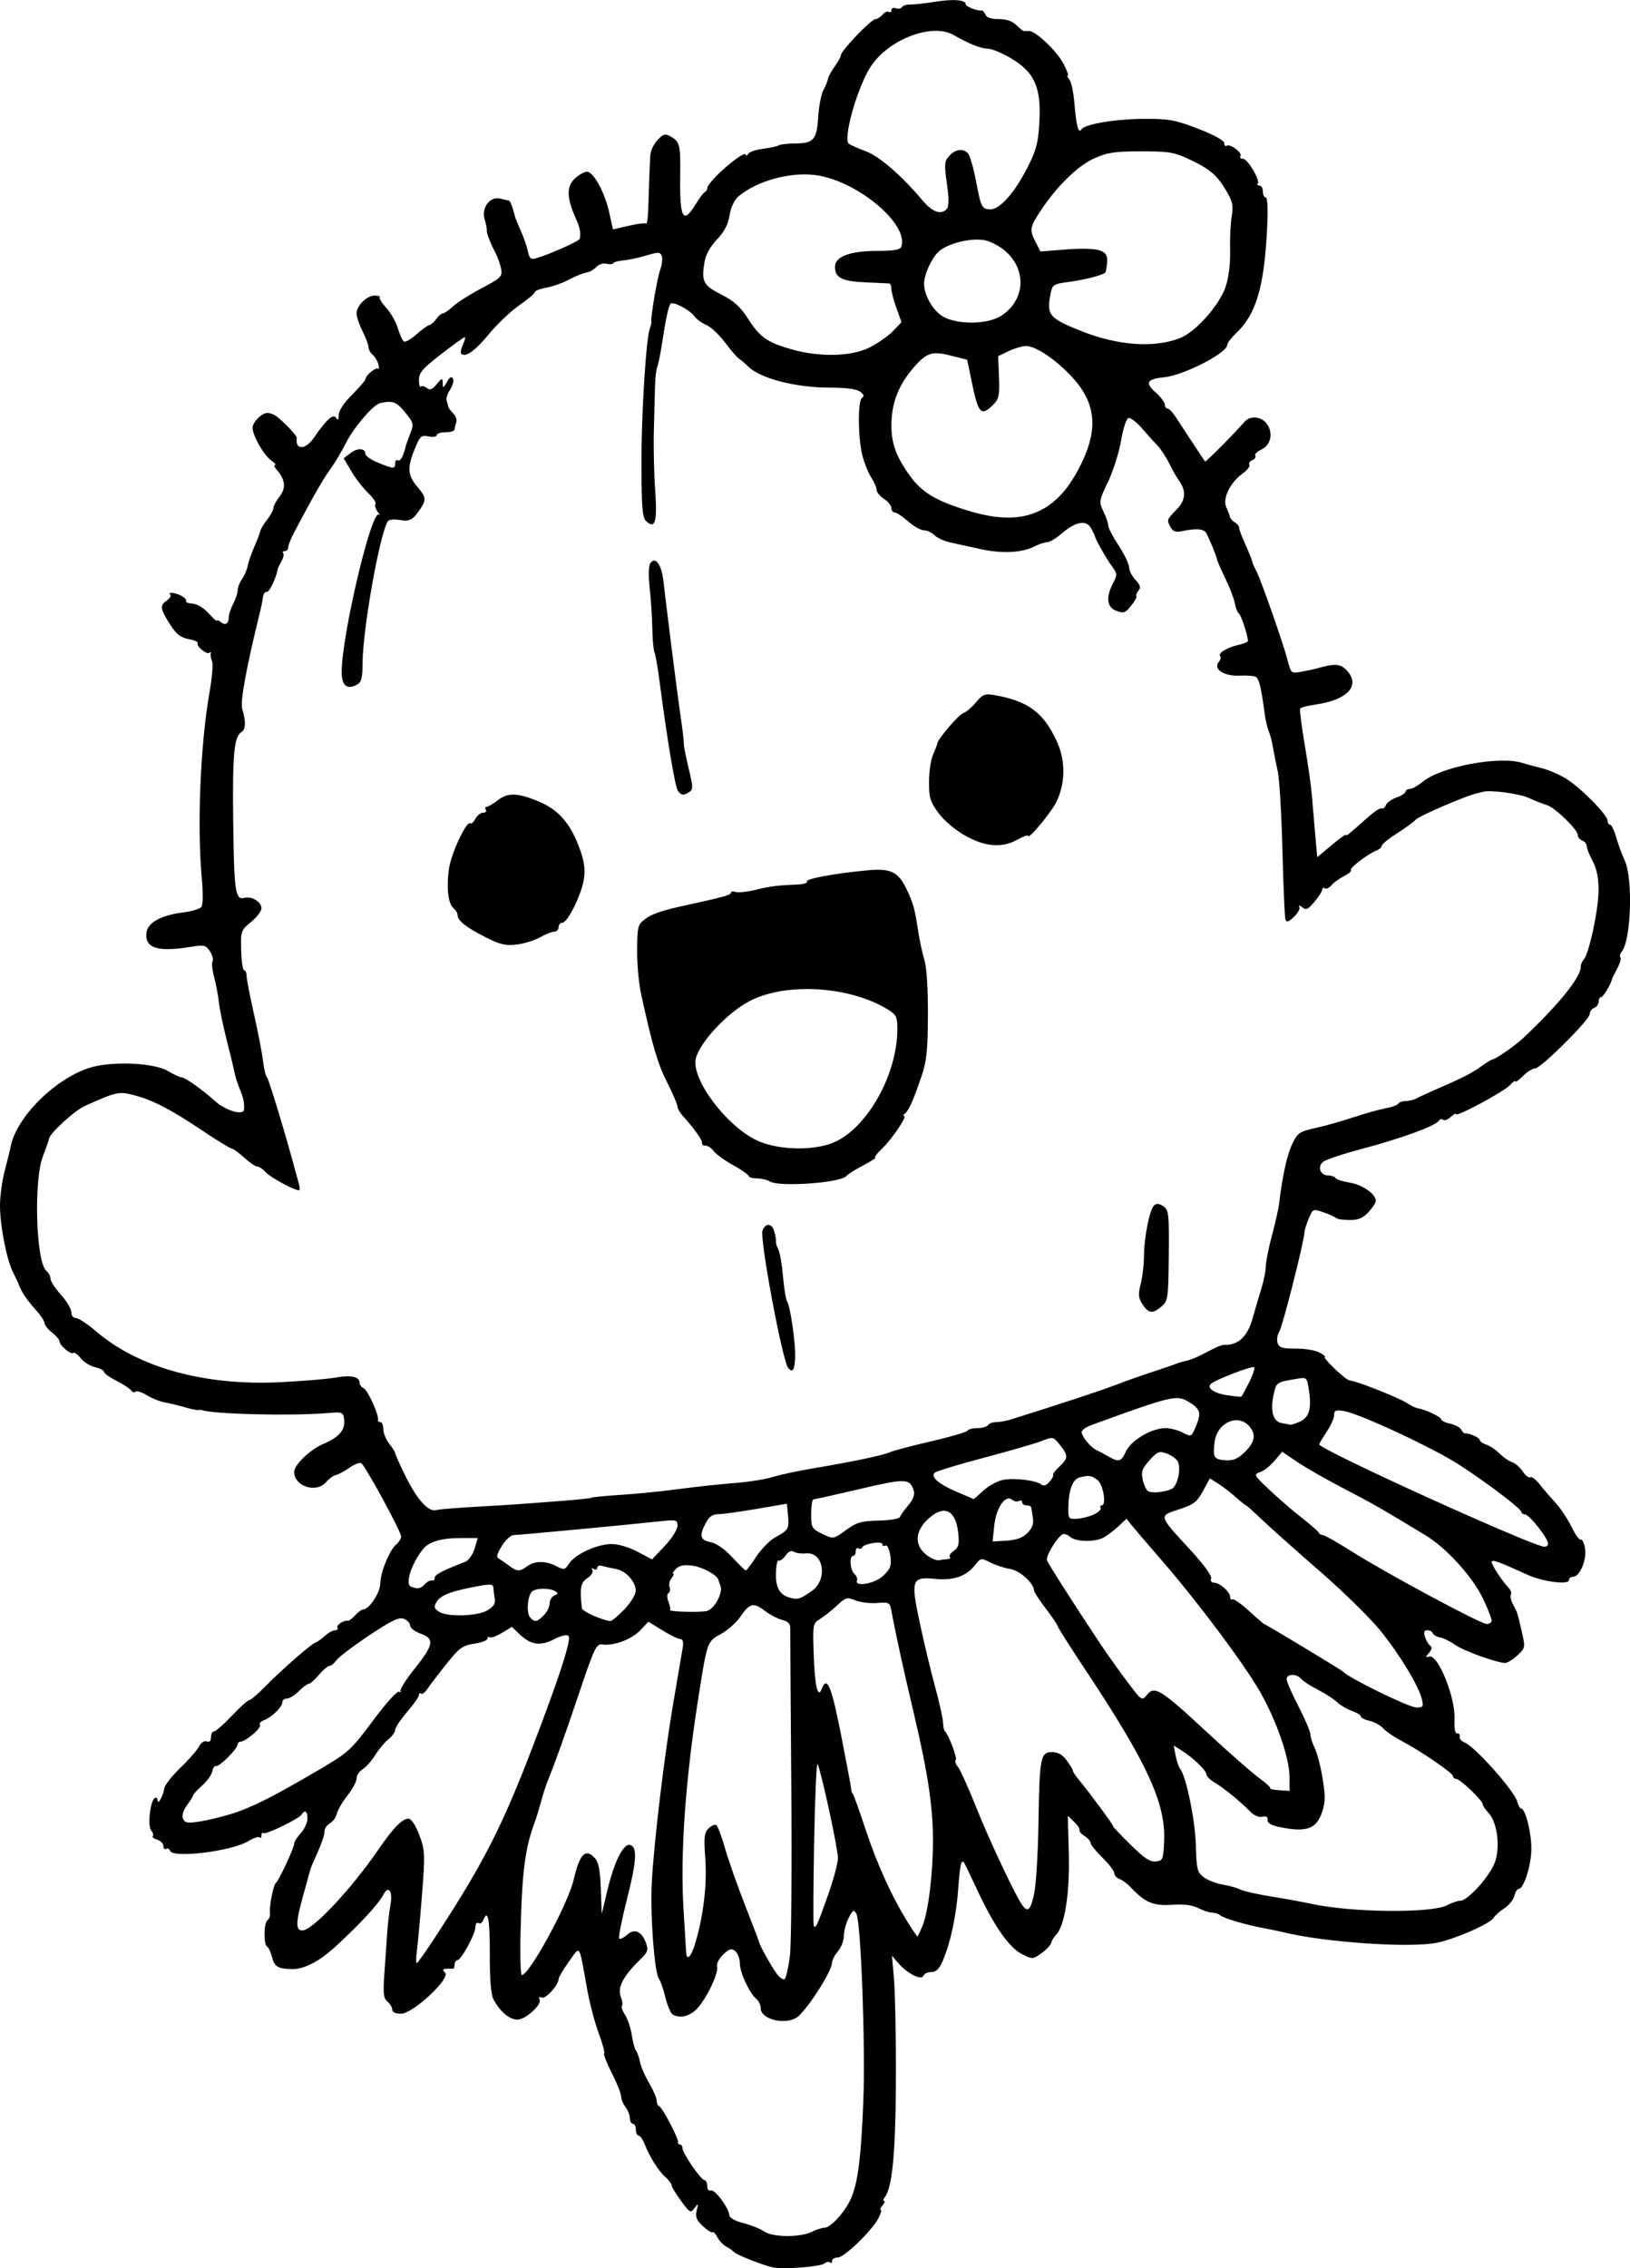 <?xml version="1.0" encoding="UTF-8" standalone="no"?>
<!-- Created with Inkscape (http://www.inkscape.org/) -->

<svg
   width="145.141mm"
   height="201.876mm"
   viewBox="0 0 145.141 201.876"
   version="1.1"
   id="svg5"
   xml:space="preserve"
   xmlns="http://www.w3.org/2000/svg"
   xmlns:svg="http://www.w3.org/2000/svg"><defs
     id="defs2" /><g
     id="layer1"
     transform="translate(-55.389,-52.443)"><path
       style="fill:#000000;stroke-width:0.265"
       d="m 124.191,254.248 c -0.857,-0.181 -3.276,-1.139 -3.448,-1.364 -0.074,-0.098 -0.373,-0.308 -0.664,-0.468 -0.291,-0.16 -0.659,-0.546 -0.817,-0.858 -0.159,-0.312 -0.348,-0.508 -0.422,-0.434 -0.073,0.073 -0.461,-0.171 -0.862,-0.542 -0.581,-0.539 -0.693,-0.82 -0.553,-1.392 0.162,-0.659 0.146,-0.677 -0.192,-0.221 -0.347,0.466 -0.417,0.429 -1.208,-0.647 -0.462,-0.628 -0.84,-1.254 -0.84,-1.39 0,-0.136 -0.25,-0.465 -0.556,-0.73 -0.599,-0.52 -1.394,-1.785 -1.854,-2.953 -0.158,-0.4 -0.394,-0.728 -0.526,-0.728 -0.131,0 -0.239,-0.238 -0.239,-0.529 0,-0.291 -0.119,-0.529 -0.265,-0.529 -0.146,0 -0.265,-0.215 -0.265,-0.479 0,-0.263 -0.175,-0.71 -0.388,-0.992 -0.214,-0.282 -0.392,-0.718 -0.397,-0.969 -0.005,-0.25 -0.377,-1.181 -0.828,-2.068 -0.451,-0.887 -0.758,-1.675 -0.682,-1.751 0.076,-0.076 -0.144,-0.886 -0.488,-1.801 -0.344,-0.915 -0.815,-2.72 -1.046,-4.011 -0.722,-4.036 -0.567,-3.811 -1.61,-2.345 -0.501,0.704 -0.91,1.39 -0.91,1.524 0,0.545 -1.135,1.807 -1.499,1.668 -0.228,-0.087 -0.31,-0.032 -0.206,0.137 0.279,0.452 -1.218,1.828 -1.983,1.823 -0.702,-0.005 -1.542,-0.724 -2.119,-1.814 -0.219,-0.414 -0.329,-1.788 -0.321,-4.035 0.01,-3.121 -0.176,-4.069 -0.589,-2.993 -0.087,0.228 -0.279,0.34 -0.425,0.249 -0.147,-0.091 -0.266,0.066 -0.266,0.347 0,0.621 -1.272,2.959 -1.61,2.959 -0.133,0 -0.242,0.179 -0.242,0.397 0,0.218 -0.089,0.383 -0.198,0.366 -0.109,-0.017 -0.371,-0.017 -0.582,0 -0.298,0.024 -0.313,0.102 -0.066,0.349 0.506,0.506 -2.873,3.651 -3.921,3.651 -0.493,0 -0.789,-0.136 -0.789,-0.364 0,-0.2 -0.192,-0.524 -0.427,-0.719 -0.357,-0.296 -0.401,-0.723 -0.265,-2.612 0.089,-1.242 0.202,-2.853 0.25,-3.581 0.049,-0.728 0.177,-1.816 0.285,-2.42 0.215,-1.199 -0.162,-1.774 -0.612,-0.933 -0.479,0.895 -2.143,2.698 -4.345,4.706 -1.376,1.256 -2.715,1.951 -3.749,1.948 -1.307,-0.004 -1.628,-0.197 -1.86,-1.124 -0.1,-0.4 -0.288,-0.793 -0.418,-0.873 -0.33,-0.204 -0.295,-2.163 0.042,-2.371 0.152,-0.094 0.248,-0.369 0.213,-0.611 -0.083,-0.565 0.299,-2.514 0.527,-2.688 0.258,-0.197 1.629,-3.138 1.629,-3.495 0,-0.169 0.259,-0.583 0.575,-0.92 0.316,-0.337 0.588,-0.91 0.604,-1.274 0.03,-0.677 -0.225,-0.871 -0.518,-0.397 -0.237,0.383 -3.237,1.833 -3.419,1.652 -0.084,-0.084 -0.153,0.006 -0.153,0.2 0,0.194 -0.078,0.275 -0.173,0.18 -0.095,-0.095 -0.542,0.054 -0.992,0.331 -1.459,0.898 -6.747,1.551 -6.976,0.862 -0.058,-0.175 -0.215,-0.251 -0.348,-0.168 -0.133,0.082 -0.242,-0.028 -0.242,-0.245 0,-0.217 -0.247,-0.473 -0.549,-0.569 -0.302,-0.096 -0.482,-0.242 -0.399,-0.324 0.083,-0.083 0.018,-0.309 -0.143,-0.503 -0.332,-0.399 -0.089,-2.632 0.313,-2.88 0.137,-0.085 0.253,0.002 0.257,0.192 0.011,0.482 0.493,-0.372 0.598,-1.061 0.045,-0.296 0.682,-1.112 1.416,-1.814 0.734,-0.702 1.481,-1.554 1.661,-1.892 0.193,-0.364 0.481,-0.557 0.703,-0.471 0.247,0.095 0.377,-0.035 0.377,-0.376 0,-0.286 0.125,-0.521 0.277,-0.521 0.152,0 0.867,-0.625 1.588,-1.389 0.721,-0.764 1.416,-1.389 1.543,-1.389 0.128,0 0.758,-0.536 1.4,-1.191 1.49,-1.518 4.106,-3.804 4.512,-3.943 0.172,-0.058 0.548,-0.326 0.837,-0.595 0.289,-0.269 0.688,-0.489 0.888,-0.489 0.199,0 0.297,-0.107 0.216,-0.237 -0.137,-0.221 0.573,-0.679 0.944,-0.609 0.092,0.017 0.378,-0.202 0.636,-0.487 0.258,-0.285 0.576,-0.519 0.706,-0.519 0.526,0 1.517,-1.49 1.525,-2.293 0.01,-1.004 0.823,-2.996 1.427,-3.498 0.238,-0.198 0.433,-0.518 0.433,-0.712 0,-0.422 -3.173,-6.252 -3.541,-6.506 -0.141,-0.097 -0.622,0.082 -1.07,0.397 -0.447,0.315 -0.992,0.608 -1.21,0.651 -0.218,0.043 -0.607,0.325 -0.863,0.628 -0.858,1.014 -2.841,0.382 -2.841,-0.905 0,-0.638 1.422,-2.003 2.607,-2.5 1.363,-0.573 1.944,-1.235 1.845,-2.101 -0.085,-0.745 -0.105,-0.754 -1.542,-0.636 -3.202,0.262 -10.117,0.097 -11.113,-0.266 -0.073,-0.026 -0.231,-0.031 -0.351,-0.01 -0.12,0.021 -0.656,-0.091 -1.191,-0.249 -0.534,-0.158 -1.329,-0.35 -1.766,-0.427 -0.437,-0.077 -1.162,-0.366 -1.613,-0.642 -0.451,-0.276 -0.904,-0.418 -1.007,-0.315 -0.103,0.103 -0.27,0.058 -0.371,-0.1 -0.101,-0.158 -0.69,-0.544 -1.309,-0.858 -0.618,-0.314 -1.124,-0.677 -1.124,-0.808 0,-0.131 -0.356,-0.316 -0.791,-0.412 -0.435,-0.096 -1.014,-0.458 -1.288,-0.806 -0.274,-0.348 -0.572,-0.558 -0.663,-0.466 -0.196,0.196 -1.227,-0.683 -1.227,-1.047 0,-0.138 -0.298,-0.486 -0.661,-0.772 -0.364,-0.286 -0.662,-0.66 -0.663,-0.832 -7.9e-4,-0.171 -0.328,-0.674 -0.728,-1.118 -0.809,-0.898 -1.319,-1.641 -1.535,-2.236 -0.079,-0.218 -0.322,-0.744 -0.54,-1.168 -0.564,-1.098 -1.164,-4.159 -1.164,-5.937 0,-0.833 0.188,-2.224 0.419,-3.092 0.23,-0.867 0.471,-1.846 0.535,-2.175 0.539,-2.777 4.389,-6.431 7.513,-7.131 2.059,-0.461 5.341,-0.255 6.463,0.407 0.537,0.317 1.096,0.576 1.243,0.576 0.309,0 1.859,1.102 3.01,2.14 0.922,0.831 2.495,1.28 2.545,0.725 0.049,-0.549 -0.046,-1.022 -0.356,-1.774 -0.29,-0.704 -0.397,-1.066 -0.598,-2.017 -0.061,-0.291 -0.348,-1.461 -0.638,-2.6 -0.289,-1.139 -0.581,-2.573 -0.649,-3.188 -0.068,-0.614 -0.258,-1.62 -0.424,-2.235 -0.166,-0.615 -0.226,-1.24 -0.134,-1.388 0.092,-0.149 -0.013,-0.545 -0.233,-0.881 -0.364,-0.555 -0.516,-0.592 -1.676,-0.401 -2.991,0.492 -4.162,0.114 -3.975,-1.284 0.117,-0.872 1.317,-1.532 3.216,-1.769 0.786,-0.098 1.539,-0.32 1.673,-0.493 0.142,-0.183 0.156,-1.25 0.035,-2.563 -0.428,-4.632 -0.125,-11.921 0.685,-16.519 0.229,-1.3 0.334,-2.55 0.232,-2.778 -0.101,-0.228 -0.155,-0.534 -0.12,-0.679 0.035,-0.146 -0.015,-0.185 -0.113,-0.088 -0.217,0.217 -1.209,-0.594 -1.047,-0.856 0.064,-0.104 -0.301,-0.267 -0.812,-0.363 -0.711,-0.133 -1.095,-0.435 -1.639,-1.286 -0.897,-1.404 -0.94,-1.692 -0.317,-2.129 0.277,-0.194 0.426,-0.432 0.33,-0.528 -0.276,-0.276 0.424,-0.203 0.997,0.103 0.286,0.153 0.468,0.361 0.405,0.463 -0.063,0.102 0.199,0.204 0.581,0.227 0.407,0.025 1,0.383 1.43,0.864 0.404,0.452 0.735,0.746 0.735,0.653 0,-0.093 0.16,-0.036 0.355,0.126 0.406,0.337 0.703,0.139 0.705,-0.472 7.9e-4,-0.23 0.179,-0.76 0.397,-1.177 0.217,-0.417 0.395,-0.956 0.395,-1.198 0,-0.242 0.173,-0.687 0.385,-0.989 0.212,-0.302 0.44,-0.835 0.507,-1.183 0.067,-0.349 0.332,-1.11 0.588,-1.693 0.256,-0.582 0.493,-1.204 0.527,-1.382 0.034,-0.178 0.31,-0.641 0.615,-1.028 0.304,-0.387 0.554,-0.85 0.554,-1.029 0,-0.179 0.246,-0.639 0.547,-1.021 0.589,-0.749 0.517,-1.51 -0.223,-2.352 -0.224,-0.255 -0.302,-0.463 -0.174,-0.463 0.128,0 -0.034,-0.186 -0.359,-0.414 -0.635,-0.445 -1.643,-2.213 -1.643,-2.882 0,-0.521 0.806,-1.333 1.323,-1.333 0.218,0 0.56,0.119 0.76,0.265 0.651,0.475 1.873,1.757 1.848,1.939 -0.156,1.132 0.778,1.109 1.559,-0.038 1.074,-1.578 1.695,-2.128 1.949,-1.728 0.163,0.257 0.227,0.184 0.23,-0.26 0.002,-0.374 0.472,-1.084 1.195,-1.807 0.655,-0.655 1.191,-1.282 1.191,-1.393 0,-0.32 0.952,-1.097 1.128,-0.921 0.087,0.087 0.095,-0.087 0.016,-0.388 -0.079,-0.301 -0.309,-0.684 -0.511,-0.852 -0.203,-0.168 -0.368,-0.474 -0.368,-0.681 0,-0.206 -0.238,-0.842 -0.529,-1.412 -0.291,-0.57 -0.529,-1.28 -0.529,-1.577 0,-0.709 0.908,-1.598 1.632,-1.598 0.315,0 0.507,0.066 0.426,0.148 -0.081,0.081 0.18,0.507 0.581,0.946 0.401,0.439 0.867,1.26 1.037,1.826 0.169,0.565 0.412,1.092 0.54,1.171 0.128,0.079 0.63,-0.209 1.117,-0.64 0.487,-0.431 1.004,-0.804 1.15,-0.829 0.146,-0.025 0.42,-0.268 0.61,-0.539 0.19,-0.271 0.452,-0.494 0.582,-0.494 0.13,0 0.543,-0.285 0.919,-0.633 0.375,-0.348 1.518,-1.072 2.54,-1.609 1.688,-0.887 1.847,-1.04 1.742,-1.682 -0.063,-0.389 -0.301,-1.064 -0.528,-1.5 -0.482,-0.925 -0.803,-1.781 -0.757,-2.021 0.018,-0.093 -0.071,-0.529 -0.198,-0.969 -0.291,-1.014 0.51,-2.039 1.405,-1.799 0.31,0.083 0.64,0.153 0.734,0.155 0.093,0.002 0.262,0.331 0.375,0.731 0.113,0.4 0.222,0.787 0.243,0.86 0.021,0.073 0.246,0.609 0.502,1.191 0.255,0.582 0.531,1.389 0.614,1.793 0.122,0.597 0.255,0.705 0.71,0.576 1.204,-0.34 3.87,-1.534 3.901,-1.747 0.09,-0.613 0.015,-0.968 -0.404,-1.908 -0.773,-1.736 -0.784,-2.751 -0.035,-3.445 0.359,-0.333 0.842,-0.605 1.073,-0.605 0.583,0 1.6,1.866 1.989,3.65 l 0.324,1.489 1.413,-0.328 c 0.777,-0.181 1.476,-0.265 1.553,-0.188 0.077,0.077 0.164,-0.684 0.193,-1.69 0.06,-2.079 0.11,-3.362 0.17,-4.396 0.023,-0.393 0.309,-1.002 0.637,-1.354 0.494,-0.53 0.686,-0.589 1.124,-0.344 0.879,0.49 0.935,0.717 0.898,3.643 -0.046,3.699 0.265,4.24 1.384,2.407 0.333,-0.546 0.7,-1.032 0.815,-1.08 0.115,-0.049 0.21,-0.196 0.21,-0.329 0,-0.611 3.432,-3.571 3.444,-2.969 0.002,0.116 0.094,0.07 0.203,-0.102 0.11,-0.172 0.704,-0.374 1.321,-0.449 0.617,-0.074 1.244,-0.211 1.395,-0.304 0.15,-0.093 0.795,-0.169 1.433,-0.169 1.671,0 1.958,-0.325 2.086,-2.362 0.06,-0.96 0.267,-2.031 0.459,-2.381 0.192,-0.35 0.377,-0.805 0.411,-1.012 0.034,-0.206 0.308,-0.708 0.608,-1.114 0.3,-0.406 0.546,-0.857 0.546,-1.002 0,-0.379 2.705,-3.198 3.069,-3.198 0.168,0 0.453,-0.177 0.633,-0.394 0.18,-0.217 0.433,-0.329 0.562,-0.249 0.129,0.08 0.235,0.006 0.235,-0.164 0,-0.17 0.175,-0.241 0.388,-0.159 0.214,0.082 0.458,0.037 0.542,-0.1 0.085,-0.137 0.416,-0.241 0.736,-0.232 0.32,0.009 1.321,-0.102 2.224,-0.247 1.624,-0.261 2.724,-0.171 2.724,0.222 0,0.206 1.021,0.612 1.396,0.555 0.113,-0.017 0.275,0.149 0.359,0.368 0.1,0.261 0.509,0.399 1.183,0.399 0.677,0 1.211,0.181 1.559,0.529 0.291,0.291 0.589,0.529 0.661,0.529 0.073,0 0.289,0 0.482,0 0.594,0 2.474,1.788 3.057,2.906 0.305,0.584 0.482,1.062 0.393,1.062 -0.088,0 -0.025,0.163 0.14,0.362 0.165,0.199 0.364,1.122 0.441,2.051 0.171,2.06 0.367,2.801 0.628,2.378 0.295,-0.478 3.088,-0.937 5.714,-0.941 2.084,-0.003 2.683,0.111 4.696,0.889 1.394,0.539 2.308,1.04 2.308,1.267 0,0.206 0.1,0.313 0.221,0.238 0.316,-0.195 1.405,0.622 1.223,0.917 -0.084,0.136 0.021,0.246 0.233,0.246 0.416,0 1.565,1.961 1.303,2.223 -0.087,0.087 -0.02,0.158 0.15,0.158 0.17,0 0.309,0.238 0.309,0.529 0,0.291 0.115,0.529 0.255,0.529 0.154,0 0.207,1.018 0.133,2.58 -0.251,5.329 -0.97,7.803 -2.758,9.491 -0.443,0.418 -0.805,0.894 -0.805,1.057 0,0.718 -3.867,2.703 -5.602,2.876 -1.556,0.155 -1.744,0.481 -0.775,1.345 0.451,0.402 0.821,0.89 0.821,1.084 0,0.194 0.108,0.353 0.24,0.353 0.132,0 0.46,0.34 0.728,0.755 0.649,1.005 2.531,3.853 2.618,3.96 0.061,0.076 2.634,-2.513 3.502,-3.524 0.523,-0.609 1.572,-0.488 2.046,0.236 0.541,0.825 0.279,1.858 -0.57,2.245 -0.361,0.164 -0.59,0.405 -0.51,0.535 0.08,0.13 -0.04,0.307 -0.266,0.394 -0.227,0.087 -0.344,0.269 -0.26,0.404 0.084,0.135 -0.183,0.485 -0.593,0.777 -1.11,0.79 -1.814,2.231 -1.464,2.998 0.154,0.337 0.304,0.732 0.334,0.878 0.03,0.146 0.225,0.36 0.433,0.476 0.208,0.116 0.378,0.331 0.378,0.478 0,0.146 0.252,0.82 0.561,1.496 0.308,0.677 0.582,1.355 0.608,1.507 0.026,0.152 0.189,0.533 0.361,0.846 0.387,0.704 2.392,6.421 2.8,7.987 0.295,1.131 0.314,1.146 1.226,0.979 0.51,-0.093 1.046,-0.204 1.191,-0.246 1.835,-0.528 2.307,-0.492 2.922,0.223 1.126,1.31 -0.076,2.548 -2.862,2.945 -0.694,0.099 -1.312,0.26 -1.372,0.357 -0.06,0.098 0.122,1.54 0.405,3.206 0.283,1.666 0.569,3.684 0.635,4.484 0.066,0.8 0.201,2.375 0.3,3.498 l 0.18,2.043 1.285,-1.076 c 0.707,-0.592 1.285,-1.005 1.285,-0.919 0,0.159 0.121,0.062 1.951,-1.568 0.564,-0.502 1.117,-0.856 1.229,-0.786 0.112,0.07 0.275,-0.057 0.361,-0.282 0.086,-0.224 0.515,-0.533 0.954,-0.686 0.438,-0.153 0.797,-0.385 0.797,-0.517 0,-0.131 0.169,-0.239 0.377,-0.239 0.207,0 0.713,-0.28 1.124,-0.622 1.649,-1.372 6.893,-2.359 8.95,-1.683 0.291,0.096 1.04,0.298 1.665,0.45 0.625,0.152 1.628,0.586 2.229,0.966 1.302,0.822 3.647,3.207 3.647,3.709 0,0.196 0.1,0.356 0.223,0.356 0.122,0 0.368,0.506 0.546,1.124 0.178,0.618 0.516,1.541 0.752,2.051 0.76,1.639 0.581,7.091 -0.266,8.142 -0.149,0.185 -0.2,0.409 -0.112,0.497 0.088,0.088 -0.039,0.531 -0.282,0.986 -0.243,0.454 -0.455,0.886 -0.471,0.959 -0.11,0.484 -0.778,1.587 -0.961,1.587 -0.122,0 -0.222,0.182 -0.222,0.405 0,0.223 -0.179,0.474 -0.397,0.557 -0.218,0.084 -0.397,0.328 -0.397,0.542 0,0.515 -4.35,4.845 -4.866,4.845 -0.221,0 -0.704,0.303 -1.075,0.673 -0.37,0.37 -0.673,0.586 -0.673,0.479 0,-0.107 -0.223,0.045 -0.496,0.338 -0.551,0.592 -4.796,2.877 -4.796,2.583 0,-0.103 -0.218,0.011 -0.484,0.252 -0.266,0.241 -0.571,0.352 -0.676,0.247 -0.105,-0.105 -0.274,-0.064 -0.375,0.092 -0.296,0.456 -3.376,1.581 -6.799,2.484 -1.746,0.461 -3.34,0.996 -3.542,1.19 -0.48,0.46 -0.189,1.187 0.475,1.187 0.287,0 0.586,0.103 0.664,0.23 0.078,0.126 0.649,0.311 1.269,0.41 1.119,0.179 2.324,1.017 2.324,1.617 0,0.172 -0.292,0.627 -0.649,1.012 -0.487,0.525 -0.905,0.7 -1.676,0.7 -0.565,0 -1.108,-0.082 -1.208,-0.181 -0.1,-0.1 -0.606,-0.327 -1.126,-0.506 -0.934,-0.321 -0.949,-0.314 -1.318,0.57 -0.206,0.492 -0.374,1.026 -0.374,1.188 0,0.705 -1.939,8.374 -2.238,8.852 -0.182,0.291 -0.251,0.755 -0.154,1.03 0.145,0.411 0.437,0.499 1.628,0.491 0.798,-0.005 1.743,0.152 2.1,0.349 0.357,0.198 0.573,0.363 0.481,0.368 -0.318,0.018 1.887,2.126 2.224,2.126 0.498,0 4.32,1.506 5.072,1.999 0.357,0.234 0.804,0.448 0.994,0.476 0.651,0.096 2.064,0.764 2.064,0.976 0,0.116 0.356,0.29 0.792,0.385 0.436,0.096 0.882,0.335 0.992,0.531 0.11,0.197 0.26,0.348 0.332,0.337 0.342,-0.052 1.323,0.383 1.323,0.587 0,0.126 0.258,0.311 0.573,0.411 0.315,0.1 0.847,0.456 1.182,0.791 0.335,0.335 0.841,0.683 1.123,0.772 0.283,0.09 0.708,0.46 0.946,0.823 0.238,0.363 0.536,0.595 0.664,0.516 0.127,-0.079 0.489,0.185 0.804,0.587 0.315,0.402 0.955,1.147 1.423,1.656 0.468,0.509 1.124,1.492 1.458,2.184 0.334,0.692 0.702,1.199 0.818,1.127 0.116,-0.072 0.286,0.264 0.376,0.746 0.188,1.004 -0.451,2.558 -1.052,2.558 -0.208,0 -0.378,0.134 -0.378,0.298 0,0.452 -2.343,0.147 -3.72,-0.485 -2.539,-1.165 -3.159,-1.385 -3.159,-1.121 0,0.273 0.905,1.647 1.524,2.314 0.183,0.198 0.267,0.466 0.186,0.597 -0.081,0.131 0.002,0.508 0.183,0.839 0.388,0.706 0.393,0.722 0.802,2.508 0.308,1.344 0.297,1.395 -0.41,2.051 -0.399,0.37 -0.882,0.672 -1.074,0.672 -0.728,0 -3.756,-1.092 -4.466,-1.611 -0.407,-0.298 -1.002,-0.592 -1.322,-0.653 -0.32,-0.062 -0.621,-0.232 -0.67,-0.379 -0.049,-0.147 -0.266,-0.267 -0.482,-0.267 -0.286,0 -0.342,0.162 -0.207,0.595 0.102,0.327 0.311,0.676 0.464,0.774 0.185,0.119 0.151,0.332 -0.102,0.638 -0.331,0.4 -0.33,0.444 0.004,0.333 0.771,-0.255 2.35,3.622 2.264,5.558 -0.038,0.863 0.045,1.318 0.234,1.284 0.161,-0.029 0.263,0.098 0.225,0.284 -0.038,0.186 0.141,0.412 0.397,0.503 0.913,0.324 4.49,4.333 4.738,5.31 0.083,0.327 0.238,0.595 0.344,0.595 0.384,0 0.939,2.281 0.901,3.704 -0.039,1.455 -0.689,3.44 -1.127,3.44 -0.128,0 -0.303,0.283 -0.39,0.629 -0.087,0.346 -0.487,0.841 -0.889,1.1 -0.402,0.259 -0.831,0.64 -0.953,0.846 -0.303,0.511 -3.16,1.785 -4.923,2.195 -2.286,0.532 -10.18,0.002 -13.904,-0.934 -0.291,-0.073 -1.065,-0.233 -1.72,-0.355 -1.592,-0.297 -3.513,-0.872 -3.823,-1.144 -0.138,-0.121 -0.447,-0.22 -0.687,-0.22 -0.24,0 -0.803,-0.183 -1.251,-0.407 -0.559,-0.279 -1.3,-0.371 -2.353,-0.292 -1.617,0.121 -2.403,-0.215 -3.66,-1.565 -0.291,-0.313 -0.738,-0.642 -0.992,-0.732 -0.255,-0.09 -0.463,-0.321 -0.463,-0.515 0,-0.193 -0.476,-0.817 -1.058,-1.385 -0.582,-0.568 -1.058,-1.159 -1.058,-1.313 0,-0.154 -0.243,-0.431 -0.539,-0.616 -0.297,-0.185 -0.497,-0.422 -0.446,-0.527 0.051,-0.104 -0.161,-0.432 -0.473,-0.729 l -0.566,-0.539 0.09,3.378 c 0.094,3.503 -0.37,6.448 -1.136,7.214 -0.193,0.193 -0.385,0.512 -0.426,0.71 -0.042,0.197 -0.433,0.613 -0.869,0.924 -0.782,0.557 -0.807,0.558 -1.752,0.078 -1.145,-0.582 -2.497,-2.529 -3.996,-5.752 -0.588,-1.265 -1.113,-2.349 -1.166,-2.41 -0.236,-0.269 -0.354,0.284 -0.505,2.372 -0.174,2.411 -0.693,4.819 -1.38,6.403 -0.312,0.72 -0.592,0.992 -1.019,0.992 -0.324,0 -0.638,0.149 -0.7,0.331 -0.15,0.446 -1.444,-0.202 -2.227,-1.116 l -0.574,-0.67 0.177,1.984 c 0.098,1.091 0.177,4.723 0.177,8.07 0,7.218 -0.289,10.548 -0.995,11.443 -0.143,0.182 -0.172,0.331 -0.063,0.331 0.108,0 0.049,0.179 -0.132,0.397 -0.181,0.218 -0.252,0.397 -0.158,0.397 0.094,0 0.001,0.33 -0.207,0.733 -0.58,1.121 -3.039,3.501 -3.618,3.501 -0.283,0 -0.515,0.139 -0.515,0.309 0,0.17 -0.078,0.23 -0.174,0.135 -0.096,-0.096 -0.313,-0.059 -0.483,0.082 -0.362,0.3 -3.679,0.555 -4.624,0.355 z m 3.482,-3.162 c 0.393,-0.2 0.903,-0.364 1.133,-0.364 0.594,0 1.994,-1.609 2.449,-2.815 0.565,-1.5 0.821,-3.667 1.011,-8.562 0.19,-4.893 -0.221,-15.845 -0.621,-16.56 -0.23,-0.411 -0.309,-0.37 -0.687,0.361 -0.235,0.454 -0.427,1.171 -0.427,1.592 0,0.422 -0.238,1.041 -0.529,1.377 -0.291,0.336 -0.529,0.8 -0.53,1.033 -0.001,0.684 -1.903,3.718 -2.956,4.716 -0.942,0.893 -3.394,0.39 -3.394,-0.696 0,-0.269 -0.171,-0.632 -0.38,-0.805 -0.616,-0.511 -1.473,-2.352 -1.473,-3.165 0,-0.414 -0.182,-0.904 -0.405,-1.089 -0.336,-0.279 -0.518,-0.229 -1.073,0.292 -0.379,0.356 -0.618,0.823 -0.551,1.078 0.15,0.574 -0.909,2.801 -1.778,3.738 -0.648,0.699 -1.563,0.913 -2.193,0.512 -0.171,-0.109 -0.456,-0.792 -0.633,-1.517 -0.177,-0.726 -0.433,-1.462 -0.569,-1.636 -0.41,-0.526 -0.802,-5.861 -0.637,-8.68 0.222,-3.786 1.12,-11.252 1.909,-15.875 0.373,-2.183 0.744,-4.356 0.825,-4.829 0.102,-0.596 0.044,-0.86 -0.189,-0.86 -0.185,0 -0.901,-0.348 -1.592,-0.773 l -1.256,-0.773 -0.745,0.777 c -0.769,0.802 -2.347,1.387 -3.364,1.246 -0.53,-0.073 -0.712,0.311 -2.095,4.418 -1.325,3.934 -2.04,5.929 -2.845,7.938 -0.117,0.291 -0.356,1.058 -0.532,1.704 -0.176,0.646 -0.413,1.42 -0.527,1.72 -0.824,2.166 -1.11,4.181 -1.251,8.813 -0.085,2.79 -0.047,4.829 0.09,4.829 0.668,0 4.117,-6.34 4.607,-8.467 0.539,-2.344 1.059,-2.861 1.92,-1.91 0.305,0.337 0.448,1.108 0.504,2.712 l 0.078,2.241 0.503,-2.117 c 0.592,-2.492 1.413,-4.153 1.999,-4.042 0.688,0.13 0.619,1.415 -0.261,4.87 -0.463,1.817 -0.77,3.376 -0.682,3.463 0.087,0.087 0.405,-0.064 0.705,-0.335 0.659,-0.596 1.309,-0.304 1.688,0.759 0.204,0.573 0.136,0.799 -0.397,1.316 -1.649,1.602 -2.178,2.588 -1.851,3.449 0.136,0.358 0.18,0.72 0.097,0.803 -0.083,0.083 0.041,0.444 0.275,0.802 0.235,0.358 0.505,1.165 0.601,1.794 0.096,0.629 0.27,1.266 0.387,1.416 0.117,0.15 0.27,0.589 0.34,0.976 0.07,0.387 0.434,1.227 0.809,1.867 0.375,0.64 0.682,1.351 0.682,1.581 0,0.23 0.104,0.457 0.231,0.506 0.278,0.106 1.749,2.915 1.674,3.197 -0.029,0.109 0.046,0.198 0.168,0.198 0.121,0 0.222,0.149 0.224,0.331 0.005,0.452 1.65,2.844 1.956,2.844 0.135,0 0.246,0.234 0.246,0.521 0,0.306 0.137,0.47 0.331,0.398 0.348,-0.129 1.623,1.598 1.642,2.226 0.007,0.212 0.534,0.5 1.247,0.681 0.68,0.173 1.513,0.507 1.852,0.742 0.762,0.529 3.229,0.546 4.241,0.029 z m -1.945,-24.588 c 0.123,-1.011 0.177,-7.851 0.12,-15.2 -0.057,-7.349 -0.098,-13.616 -0.092,-13.928 0.009,-0.403 -0.199,-0.619 -0.716,-0.748 -0.4,-0.1 -1.106,-0.469 -1.569,-0.821 -0.997,-0.759 -1.333,-0.673 -2.169,0.551 -0.346,0.506 -1.115,1.189 -1.71,1.517 -1.238,0.683 -1.222,0.638 -2.01,5.624 -1.181,7.468 -1.639,14.08 -1.32,19.05 0.112,1.746 0.213,3.383 0.224,3.638 0.035,0.817 0.41,0.496 0.772,-0.661 0.743,-2.374 1.106,-5.329 0.935,-7.62 -0.143,-1.928 -0.101,-2.329 0.284,-2.714 0.249,-0.249 0.558,-0.387 0.687,-0.307 0.129,0.08 0.48,1.004 0.779,2.053 0.299,1.049 1.103,3.336 1.787,5.083 0.684,1.746 1.252,3.235 1.262,3.307 0.036,0.259 1.002,1.997 1.519,2.732 0.303,0.43 0.625,0.649 0.759,0.515 0.128,-0.128 0.333,-1.06 0.456,-2.071 z m -31.243,-2.169 c 3.978,-6.123 5.616,-9.34 8.255,-16.206 2.456,-6.391 3.557,-9.787 3.267,-10.076 -0.144,-0.144 -0.66,-0.025 -1.286,0.297 -1.228,0.63 -2.061,0.51 -3.063,-0.443 l -0.694,-0.659 -0.875,0.532 c -0.481,0.293 -0.973,0.472 -1.092,0.398 -0.119,-0.074 -0.217,-0.015 -0.217,0.13 0,0.145 -0.526,0.343 -1.169,0.439 -1.029,0.154 -1.322,0.366 -2.447,1.772 -0.703,0.878 -1.467,1.878 -1.698,2.222 -0.231,0.343 -0.499,0.545 -0.595,0.449 -0.097,-0.097 -0.176,-0.044 -0.176,0.117 0,0.161 -0.476,0.843 -1.058,1.515 -0.582,0.673 -1.058,1.386 -1.058,1.584 0,0.199 -0.272,0.579 -0.604,0.844 -0.332,0.265 -0.861,0.899 -1.176,1.408 -0.314,0.509 -0.817,1.076 -1.116,1.259 -0.299,0.183 -0.544,0.554 -0.544,0.824 0,0.27 -0.36,0.943 -0.8,1.497 -0.44,0.553 -0.87,1.287 -0.956,1.631 -0.086,0.343 -0.374,0.741 -0.639,0.883 -0.265,0.142 -0.473,0.466 -0.462,0.721 0.011,0.254 -0.253,1.058 -0.587,1.785 -0.334,0.728 -0.636,1.442 -0.672,1.587 -0.036,0.146 -0.315,1.155 -0.62,2.244 -0.689,2.454 -0.71,3.181 -0.092,3.18 0.906,-0.001 4.353,-3.676 6.813,-7.261 1.325,-1.931 2.154,-2.76 2.685,-2.682 0.234,0.034 0.638,0.68 0.935,1.496 0.489,1.343 0.503,1.683 0.221,5.272 -0.166,2.11 -0.37,4.342 -0.453,4.961 -0.083,0.618 -0.089,1.124 -0.012,1.124 0.077,0 0.971,-1.28 1.987,-2.844 z m 43.047,-0.481 c 0.519,-1.243 0.937,-4.673 0.931,-7.648 -0.006,-2.968 -0.463,-6.006 -1.672,-11.119 -0.912,-3.855 -1.653,-7.235 -2.002,-9.128 -0.167,-0.907 -0.194,-0.924 -1.307,-0.835 -0.625,0.05 -1.492,-0.057 -1.926,-0.236 -0.728,-0.301 -0.856,-0.265 -1.635,0.456 -0.465,0.431 -1.143,0.968 -1.507,1.195 -0.647,0.403 -0.66,0.47 -0.569,3.158 0.095,2.82 0.363,3.981 0.712,3.077 0.471,-1.222 0.861,-0.295 1.726,4.101 0.494,2.51 0.901,4.683 0.904,4.829 0.003,0.146 0.065,0.324 0.138,0.397 0.073,0.073 0.601,1.548 1.173,3.277 1.013,3.063 2.368,6.016 3.807,8.298 0.39,0.618 0.737,1.124 0.771,1.124 0.034,2.6e-4 0.24,-0.424 0.457,-0.944 z m -8.455,-2.616 c 0.508,-1.422 0.925,-2.959 0.926,-3.415 0.002,-0.813 -1.463,-7.588 -1.81,-8.371 -0.097,-0.218 -0.236,2.877 -0.309,6.879 -0.073,4.002 -0.091,7.373 -0.04,7.492 0.154,0.355 0.269,0.114 1.233,-2.585 z m 55.143,0.792 c 0.433,-0.224 0.973,-0.407 1.199,-0.407 0.683,0 2.703,-2.269 3.107,-3.491 0.461,-1.393 0.168,-3.514 -0.599,-4.331 -0.282,-0.3 -0.512,-0.646 -0.512,-0.769 0,-0.323 -2.023,-2.257 -2.36,-2.257 -0.157,0 -0.285,-0.11 -0.285,-0.244 0,-0.274 -2.986,-2.308 -4.664,-3.178 -0.601,-0.312 -1.298,-0.793 -1.549,-1.07 -0.251,-0.277 -0.801,-0.58 -1.222,-0.672 -0.421,-0.093 -0.766,-0.266 -0.766,-0.386 0,-0.12 -0.355,-0.341 -0.788,-0.492 -0.433,-0.151 -1.034,-0.504 -1.335,-0.784 -0.301,-0.28 -1.079,-0.783 -1.729,-1.118 -0.65,-0.335 -1.315,-0.767 -1.476,-0.962 -0.392,-0.472 -1.287,-0.452 -1.287,0.029 0,0.21 0.476,1.303 1.058,2.428 0.582,1.125 1.058,2.244 1.058,2.487 0,0.243 0.173,0.788 0.384,1.211 0.211,0.423 0.527,1.635 0.701,2.694 0.258,1.561 0.251,2.128 -0.038,3.002 -0.496,1.503 -1.375,1.828 -3.693,1.367 -0.829,-0.165 -1.181,-0.363 -1.16,-0.652 0.021,-0.283 -0.129,-0.374 -0.469,-0.285 -0.306,0.08 -0.74,-0.113 -1.118,-0.497 -0.89,-0.903 -2.298,-2.048 -3.14,-2.554 -0.4,-0.24 -0.728,-0.568 -0.728,-0.727 0,-0.341 -1.149,-1.449 -2.182,-2.105 l -0.727,-0.461 0.169,0.89 c 0.093,0.489 0.28,1.031 0.415,1.204 0.534,0.682 1.329,4.57 1.39,6.799 0.058,2.132 0.123,2.395 0.698,2.831 0.349,0.264 1.111,0.56 1.693,0.657 0.582,0.097 1.279,0.292 1.548,0.434 0.269,0.142 1.519,0.424 2.778,0.627 1.259,0.203 2.884,0.5 3.611,0.659 3.51,0.768 10.632,0.843 12.018,0.126 z m -36.753,-1.003 c 0.172,-0.764 0.348,-3.592 0.39,-6.284 0.093,-5.894 0.18,-6.35 1.214,-6.35 0.519,0 0.926,0.229 1.295,0.728 0.296,0.4 0.543,0.812 0.548,0.916 0.006,0.104 0.239,0.461 0.518,0.794 0.913,1.089 3.192,4.177 3.082,4.177 -0.059,0 0.622,0.72 1.512,1.599 1.243,1.228 1.773,1.581 2.282,1.521 0.624,-0.073 0.668,-0.182 0.741,-1.811 0.149,-3.357 -1.502,-6.949 -6.996,-15.22 -1.361,-2.048 -2.474,-3.802 -2.474,-3.897 0,-0.095 -0.476,-0.8 -1.057,-1.567 -0.581,-0.767 -1.058,-1.489 -1.058,-1.604 -0.004,-0.65 -1.239,-1.783 -2.099,-1.925 -0.52,-0.086 -1.326,-0.349 -1.791,-0.585 -0.826,-0.419 -0.859,-0.413 -1.38,0.249 -0.775,0.986 -1.924,1.376 -3.555,1.207 -2.073,-0.214 -2.172,0.078 -1.341,3.96 0.368,1.718 0.976,4.255 1.353,5.637 0.377,1.382 0.695,2.811 0.708,3.175 0.013,0.364 0.089,0.721 0.169,0.794 0.335,0.305 1.125,2.401 0.965,2.561 -0.096,0.096 -0.012,0.363 0.185,0.593 0.198,0.23 0.929,1.847 1.626,3.593 1.221,3.061 3.613,8.115 4.163,8.797 0.471,0.583 0.681,0.362 1,-1.058 z m -71.519,-7.12 c 1.795,-0.548 3.803,-1.558 7.925,-3.986 2.549,-1.501 2.794,-1.726 4.73,-4.329 1.198,-1.61 2.165,-2.675 2.339,-2.576 0.163,0.093 0.214,0.077 0.112,-0.036 -0.102,-0.113 0.464,-1.019 1.257,-2.013 1.708,-2.141 1.794,-2.66 0.516,-3.122 -0.509,-0.184 -0.926,-0.51 -0.926,-0.723 0,-0.214 -0.251,-0.481 -0.559,-0.595 -0.438,-0.162 -1.109,0.161 -3.108,1.498 -1.402,0.937 -2.705,1.927 -2.896,2.2 -0.191,0.272 -0.467,0.495 -0.614,0.495 -0.147,0 -0.567,0.357 -0.935,0.794 -0.367,0.437 -0.771,0.794 -0.897,0.794 -0.126,0 -0.527,0.298 -0.89,0.661 -0.364,0.364 -0.845,0.661 -1.07,0.661 -0.225,0 -0.409,0.158 -0.409,0.351 0,0.412 -0.983,1.349 -1.67,1.592 -0.264,0.093 -0.409,0.284 -0.323,0.423 0.157,0.254 -1.277,1.47 -1.733,1.47 -0.133,0 -0.248,0.119 -0.255,0.265 -0.018,0.383 -1.607,1.968 -1.91,1.905 -0.141,-0.029 -0.295,0.185 -0.343,0.476 -0.048,0.291 -0.45,0.855 -0.895,1.253 -0.445,0.398 -0.808,0.79 -0.808,0.871 0,0.081 -0.243,0.476 -0.541,0.878 -0.328,0.444 -0.471,0.912 -0.364,1.191 0.147,0.384 0.379,0.43 1.401,0.282 0.673,-0.098 1.963,-0.404 2.867,-0.68 z m 94.263,-3.323 c -0.007,-1.679 -1.171,-5.026 -2.635,-7.579 -1.423,-2.483 -5.587,-8.046 -8.714,-11.644 -1.249,-1.437 -2.472,-2.865 -2.718,-3.174 l -0.447,-0.561 -0.744,0.694 c -0.409,0.382 -1.004,0.828 -1.322,0.991 -0.813,0.418 -2.475,0.369 -2.979,-0.087 -0.233,-0.211 -0.54,-0.3 -0.682,-0.198 -0.578,0.414 -1.482,1.966 -1.349,2.314 0.134,0.35 2.328,3.78 4.731,7.396 0.58,0.873 1.653,2.383 2.383,3.356 1.325,1.763 1.33,1.766 1.788,1.2 0.672,-0.83 1.224,-0.486 5.322,3.316 1.944,1.803 4.036,3.641 4.65,4.084 0.614,0.443 1.064,0.857 1.002,0.92 -0.063,0.063 0.298,0.142 0.803,0.176 l 0.917,0.062 z m 11.79,-6.887 c -0.291,-1.182 -1.832,-3.757 -3.557,-5.944 -0.902,-1.144 -3.32,-3.529 -5.498,-5.424 -2.138,-1.86 -4.48,-3.948 -5.204,-4.639 -0.724,-0.691 -1.358,-1.257 -1.408,-1.257 -0.05,0 -0.458,-0.327 -0.907,-0.728 -0.448,-0.4 -1.15,-0.94 -1.56,-1.201 l -0.745,-0.473 -0.621,1.134 c -0.536,0.98 -0.828,1.202 -2.136,1.627 -1.818,0.591 -1.842,0.503 0.982,3.569 1.218,1.323 1.971,2.352 1.885,2.576 -0.083,0.217 0.019,0.374 0.242,0.374 0.511,0 1.45,0.819 1.45,1.265 0,0.195 0.094,0.295 0.21,0.224 0.115,-0.071 0.784,0.398 1.486,1.043 0.702,0.645 1.315,1.172 1.361,1.172 0.124,0 6.841,4.053 6.997,4.222 0.524,0.568 5.884,3.186 6.522,3.186 0.608,0 0.66,-0.076 0.499,-0.728 z m 6.207,-7.011 c -1.2e-4,-0.182 -0.34,-1.05 -0.756,-1.929 -0.924,-1.953 -3.246,-4.516 -5.124,-5.655 -3.831,-2.324 -4.775,-2.865 -7.305,-4.177 -1.504,-0.78 -3.349,-1.834 -4.101,-2.341 l -1.367,-0.922 -0.661,0.79 c -0.364,0.434 -0.943,0.891 -1.286,1.014 -0.608,0.218 -0.587,0.259 0.794,1.569 0.78,0.74 2.073,1.857 2.874,2.481 0.8,0.624 1.495,1.232 1.543,1.349 0.049,0.118 0.212,0.214 0.362,0.214 0.151,0 1.308,0.656 2.572,1.457 2.963,1.878 11.39,6.411 11.992,6.45 0.255,0.017 0.463,-0.119 0.463,-0.301 z m -84.402,-0.463 c 0.291,-0.291 0.529,-0.771 0.529,-1.067 0,-0.296 0.189,-0.61 0.419,-0.698 0.337,-0.129 0.35,-0.204 0.066,-0.385 -0.444,-0.281 -1.571,-0.29 -2.003,-0.016 -0.437,0.278 -0.599,1.917 -0.231,2.339 0.406,0.465 0.61,0.436 1.219,-0.174 z m 7.185,-0.54 c 0.565,-0.594 1.013,-1.329 1.009,-1.654 -0.012,-0.821 -0.891,-1.782 -1.766,-1.933 -0.406,-0.07 -0.947,-0.19 -1.202,-0.267 -0.255,-0.077 -0.463,-0.006 -0.463,0.158 0,0.164 -0.137,0.213 -0.305,0.109 -0.185,-0.114 -0.234,-0.073 -0.124,0.105 0.1,0.162 -0.103,0.48 -0.45,0.708 -0.607,0.398 -0.696,0.898 -0.481,2.696 0.032,0.266 1.823,1.064 2.525,1.126 0.132,0.011 0.697,-0.46 1.257,-1.049 z m -12.196,0.092 c 0.531,-0.314 0.728,-0.611 0.656,-0.992 -0.057,-0.299 -0.112,-0.737 -0.123,-0.973 -0.017,-0.366 -0.205,-0.396 -1.276,-0.204 -2.343,0.419 -3.403,0.804 -3.751,1.361 -0.299,0.479 -0.281,0.604 0.132,0.906 0.697,0.51 3.438,0.448 4.362,-0.098 z m 19.587,0.044 c 0.642,-0.204 1.393,-1.616 1.169,-2.199 -0.093,-0.242 -0.183,-0.499 -0.2,-0.571 -0.098,-0.416 -1.42,-1.131 -2.311,-1.25 -0.745,-0.1 -1.156,-0.018 -1.465,0.291 -0.236,0.236 -0.347,0.43 -0.246,0.43 0.101,0 0.037,0.177 -0.143,0.394 -0.18,0.216 -0.259,0.57 -0.176,0.785 0.083,0.215 0.041,0.459 -0.093,0.542 -0.146,0.09 -0.148,0.401 -0.005,0.775 0.131,0.344 0.195,0.668 0.143,0.72 -0.174,0.174 2.808,0.249 3.327,0.084 z m 9.282,-1.759 c 1.466,-1.014 1.072,-3.522 -0.527,-3.354 -0.39,0.041 -0.868,-0.023 -1.062,-0.143 -0.23,-0.142 -0.488,-0.023 -0.746,0.345 -0.217,0.309 -0.489,0.503 -0.606,0.431 -0.117,-0.072 -0.225,0.446 -0.241,1.15 -0.03,1.353 0.374,1.983 1.415,2.205 0.589,0.126 0.75,0.068 1.766,-0.635 z m -34.449,-0.606 c 0.177,-0.214 0.46,-0.362 0.628,-0.331 0.168,0.032 0.281,-0.075 0.251,-0.238 -0.048,-0.258 0.759,-0.681 2.713,-1.423 0.305,-0.116 0.67,-0.623 0.835,-1.162 l 0.293,-0.956 h -1.546 c -1.726,0 -2.815,0.326 -3.35,1.003 -1.032,1.306 -1.602,3.103 -1.054,3.327 0.569,0.232 0.904,0.172 1.229,-0.22 z m 40.593,-0.576 c 0.371,-0.27 0.747,-0.702 0.834,-0.96 0.211,-0.623 -0.123,-2.09 -0.431,-1.899 -0.134,0.083 -0.243,0.027 -0.243,-0.123 0,-0.321 -1.673,-0.057 -1.809,0.286 -0.049,0.123 -0.198,0.157 -0.331,0.075 -0.133,-0.082 -0.242,0.036 -0.242,0.263 0,0.227 -0.104,0.412 -0.232,0.412 -0.364,0 -0.27,1.281 0.117,1.602 0.191,0.159 0.292,0.436 0.223,0.616 -0.192,0.501 1.319,0.306 2.114,-0.272 z m -31.474,-1.028 c 0.65,-0.492 1.66,-0.494 2.598,-0.004 0.683,0.356 0.757,0.341 1.141,-0.245 0.545,-0.831 2.503,-1.727 3.775,-1.727 0.591,0 1.565,0.289 2.31,0.685 l 1.288,0.685 1.133,-1.199 c 0.627,-0.664 1.133,-1.458 1.133,-1.781 0,-0.557 -0.072,-0.574 -1.654,-0.402 -2.808,0.305 -12.476,1.214 -12.943,1.216 -0.243,0.001 -0.708,0.433 -1.034,0.961 -0.489,0.791 -0.527,0.996 -0.22,1.173 0.205,0.118 0.61,0.397 0.901,0.621 0.658,0.506 0.923,0.509 1.572,0.018 z m 20.389,-0.841 c 0.437,-0.68 1.21,-1.465 1.72,-1.745 1.172,-0.644 1.227,-0.741 1.11,-1.966 l -0.097,-1.012 -2.69,0.461 c -1.479,0.254 -3.014,0.465 -3.411,0.47 -0.526,0.007 -0.83,0.221 -1.124,0.79 -0.596,1.153 -0.503,1.515 0.439,1.703 0.521,0.104 1.254,0.615 1.918,1.335 0.592,0.642 1.135,1.174 1.208,1.183 0.073,0.009 0.489,-0.541 0.926,-1.22 z m 17.044,0.208 c 0.206,-0.011 0.296,-0.099 0.2,-0.195 -0.096,-0.096 0.061,-0.34 0.348,-0.541 0.426,-0.298 0.501,-0.587 0.402,-1.557 -0.208,-2.057 -1.229,-2.579 -2.621,-1.34 -1.233,1.097 -1.325,2.371 -0.234,3.24 0.396,0.315 0.902,0.537 1.124,0.493 0.223,-0.044 0.574,-0.089 0.78,-0.1 z m 53.468,-1.383 c 0,-0.466 -1.675,-2.588 -2.051,-2.597 -0.182,-0.005 -0.331,-0.104 -0.331,-0.221 0,-0.276 -3.025,-2.569 -5.556,-4.212 -2.253,-1.462 -8.853,-4.538 -10.212,-4.759 -0.76,-0.123 -0.901,-0.068 -0.901,0.356 0,0.276 -0.298,0.94 -0.661,1.476 -0.364,0.535 -0.661,1.045 -0.661,1.133 0,0.448 18.89,9.033 20.042,9.108 0.182,0.012 0.331,-0.116 0.331,-0.283 z m -46.359,-0.939 c 0.429,-0.427 0.57,-0.815 0.485,-1.333 -0.066,-0.402 -0.13,-0.82 -0.142,-0.929 -0.012,-0.109 -0.2,-0.198 -0.419,-0.198 -0.218,0 -0.397,-0.126 -0.397,-0.28 0,-0.154 -0.124,-0.203 -0.276,-0.11 -0.152,0.094 -0.43,0.043 -0.618,-0.113 -0.593,-0.492 -1.421,0.711 -1.589,2.309 l -0.148,1.409 1.25,-0.076 c 0.877,-0.053 1.43,-0.256 1.854,-0.678 z m -16.088,-0.309 c 0.889,-0.644 1.322,-0.765 2.842,-0.798 0.986,-0.021 1.835,-0.16 1.885,-0.309 0.05,-0.149 0.386,-0.621 0.747,-1.049 0.426,-0.507 0.599,-0.957 0.494,-1.289 -0.354,-1.116 -0.688,-1.128 -4.799,-0.165 -2.168,0.508 -4.031,0.925 -4.14,0.926 -0.109,0.002 -0.198,0.584 -0.198,1.293 0,1.192 0.065,1.322 0.86,1.714 1.124,0.554 1.092,0.558 2.31,-0.324 z m 22.024,-1.352 c 0.396,-0.191 0.656,-0.449 0.58,-0.573 -0.077,-0.124 -0.032,-0.226 0.1,-0.226 0.442,0 0.128,-1.873 -0.378,-2.257 -0.552,-0.418 -0.77,-0.449 -1.601,-0.226 -0.629,0.169 -0.982,1.148 -0.998,2.769 -0.009,0.887 0.041,0.944 0.784,0.904 0.437,-0.024 1.117,-0.199 1.513,-0.39 z m -55.223,-0.665 c 1.601,-0.086 3.506,-0.203 4.233,-0.26 0.728,-0.057 2.394,-0.184 3.704,-0.282 1.31,-0.098 2.456,-0.223 2.547,-0.277 0.091,-0.055 1.282,-0.169 2.646,-0.255 1.364,-0.086 3.671,-0.317 5.126,-0.515 1.455,-0.197 3.658,-0.434 4.895,-0.527 1.237,-0.092 2.785,-0.336 3.44,-0.54 0.655,-0.205 2.262,-0.55 3.572,-0.768 3.477,-0.578 6.275,-1.165 6.879,-1.443 0.291,-0.134 1.93,-0.568 3.643,-0.963 1.712,-0.395 3.178,-0.823 3.257,-0.951 0.079,-0.128 0.486,-0.232 0.906,-0.232 0.419,0 0.836,-0.119 0.926,-0.265 0.09,-0.146 0.416,-0.265 0.724,-0.265 0.308,0 0.927,-0.115 1.373,-0.255 4.607,-1.447 7.965,-2.554 9.279,-3.06 0.873,-0.336 2.361,-0.863 3.307,-1.171 0.946,-0.308 1.898,-0.634 2.117,-0.723 0.218,-0.089 0.619,-0.205 0.89,-0.258 0.271,-0.052 0.867,-0.29 1.323,-0.527 1.533,-0.798 1.747,-0.885 2.162,-0.885 1.138,0 1.946,-0.789 2.374,-2.315 0.235,-0.837 0.598,-2.073 0.807,-2.748 0.21,-0.674 0.381,-1.54 0.381,-1.923 0,-0.383 0.245,-1.611 0.544,-2.729 0.299,-1.117 0.587,-2.395 0.64,-2.839 0.293,-2.479 0.709,-4.371 1.172,-5.326 0.48,-0.991 0.647,-1.106 2.06,-1.418 0.846,-0.187 2.371,-0.617 3.39,-0.956 1.019,-0.339 2.3,-0.697 2.847,-0.795 0.547,-0.098 1.06,-0.284 1.14,-0.413 0.08,-0.129 0.378,-0.235 0.662,-0.235 0.284,0 0.724,-0.111 0.977,-0.246 0.253,-0.135 1.055,-0.504 1.782,-0.819 2.312,-1.002 3.154,-1.433 3.994,-2.044 0.45,-0.327 0.891,-0.595 0.98,-0.595 0.233,0 2.022,-1.237 2.673,-1.849 3.191,-2.999 5.185,-5.457 5.185,-6.394 0,-0.21 0.116,-0.499 0.258,-0.641 0.462,-0.462 1.321,-4.436 1.325,-6.133 0.003,-1.155 -0.156,-1.953 -0.525,-2.642 -0.291,-0.543 -0.529,-1.142 -0.529,-1.33 0,-0.189 -0.179,-0.411 -0.397,-0.495 -0.218,-0.084 -0.397,-0.304 -0.397,-0.49 0,-0.475 -2.039,-2.459 -2.731,-2.658 -0.317,-0.091 -1.06,-0.384 -1.652,-0.652 -0.864,-0.39 -3.471,-0.73 -4.083,-0.532 -0.073,0.024 -0.311,0.081 -0.529,0.128 -0.911,0.195 -5.18,2.033 -5.424,2.336 -0.146,0.181 -0.89,0.725 -1.654,1.21 -0.764,0.485 -1.389,0.992 -1.389,1.127 0,0.135 -0.208,0.324 -0.463,0.42 -0.742,0.279 -2.444,1.576 -2.282,1.739 0.081,0.081 -0.199,0.328 -0.623,0.547 -0.424,0.219 -0.925,0.584 -1.113,0.81 -0.188,0.226 -0.447,0.346 -0.576,0.266 -0.129,-0.08 -0.235,-0.028 -0.235,0.115 0,0.143 -0.311,0.63 -0.691,1.082 -0.585,0.696 -0.755,0.77 -1.109,0.483 -0.23,-0.186 -0.339,-0.207 -0.243,-0.046 0.096,0.161 -0.116,0.566 -0.471,0.9 -0.495,0.465 -0.674,0.521 -0.766,0.237 -0.066,-0.204 -0.185,-2.99 -0.266,-6.191 -0.081,-3.201 -0.269,-6.357 -0.419,-7.011 -0.15,-0.655 -0.34,-1.607 -0.424,-2.117 -0.083,-0.509 -0.254,-1.164 -0.38,-1.455 -0.126,-0.291 -0.29,-1.005 -0.366,-1.587 -0.284,-2.189 -0.489,-3.053 -0.766,-3.224 -0.157,-0.097 -0.812,-0.149 -1.456,-0.116 -1.372,0.071 -2.382,-0.581 -1.865,-1.204 0.166,-0.2 0.226,-0.439 0.133,-0.531 -0.245,-0.245 0.621,-0.781 1.614,-0.997 0.473,-0.103 0.859,-0.267 0.858,-0.365 -0.004,-0.472 -0.613,-2.311 -0.806,-2.432 -0.12,-0.076 -0.281,-0.483 -0.358,-0.904 -0.076,-0.421 -0.452,-1.406 -0.835,-2.189 -0.383,-0.783 -0.725,-1.566 -0.759,-1.742 -0.067,-0.336 -0.595,-1.631 -0.94,-2.304 -0.208,-0.405 -0.889,-0.464 -2.187,-0.189 -0.543,0.115 -0.795,0.029 -0.992,-0.34 -0.363,-0.678 -0.365,-0.673 0.531,-1.59 0.825,-0.843 0.875,-1.687 0.158,-2.644 -0.164,-0.218 -0.532,-0.873 -0.819,-1.455 -0.287,-0.582 -0.762,-1.304 -1.056,-1.604 -0.294,-0.3 -0.921,-0.995 -1.392,-1.544 -0.472,-0.549 -1.007,-0.949 -1.191,-0.889 -0.183,0.06 -0.476,0.964 -0.651,2.008 -0.175,1.044 -0.695,2.689 -1.156,3.655 -0.816,1.711 -0.827,1.779 -0.41,2.654 0.235,0.494 0.428,1.062 0.428,1.263 0,0.201 0.417,0.998 0.926,1.771 0.509,0.773 0.926,1.639 0.926,1.924 0,0.285 0.256,0.79 0.568,1.123 0.439,0.467 0.499,0.687 0.267,0.967 -0.166,0.2 -0.248,0.416 -0.183,0.481 0.065,0.065 -0.145,0.449 -0.468,0.853 -0.518,0.649 -0.67,0.703 -1.311,0.459 -0.854,-0.325 -0.96,-1.183 -0.304,-2.453 0.394,-0.763 0.388,-0.859 -0.091,-1.508 -0.491,-0.664 -1.476,-2.401 -1.519,-2.678 -0.011,-0.073 -0.17,-0.401 -0.352,-0.73 -0.422,-0.761 -1.39,-0.575 -2.635,0.505 -0.478,0.415 -1.049,0.754 -1.27,0.754 -0.22,0 -0.725,0.168 -1.121,0.373 -1.104,0.571 -2.924,0.661 -4.816,0.238 -0.942,-0.21 -2.151,-0.476 -2.685,-0.59 -0.535,-0.114 -1.168,-0.403 -1.408,-0.643 -0.24,-0.24 -0.662,-0.436 -0.937,-0.436 -0.276,0 -0.908,-0.357 -1.405,-0.794 -0.497,-0.437 -1.037,-0.794 -1.2,-0.794 -0.163,0 -0.296,-0.176 -0.296,-0.391 0,-0.215 -0.298,-0.586 -0.661,-0.824 -0.364,-0.238 -0.661,-0.603 -0.661,-0.809 0,-0.207 -0.208,-0.693 -0.463,-1.082 -0.255,-0.388 -0.607,-1.247 -0.782,-1.909 -0.416,-1.567 -0.44,-4.948 -0.038,-5.197 0.211,-0.13 0.155,-0.298 -0.183,-0.545 -0.316,-0.231 -1.259,-0.356 -2.682,-0.356 -3.065,0 -6.227,-0.819 -7.291,-1.889 -0.252,-0.254 -0.61,-0.558 -0.795,-0.675 -0.185,-0.118 -0.752,-0.774 -1.261,-1.458 -0.508,-0.684 -1.256,-1.385 -1.662,-1.558 -0.406,-0.172 -0.882,-0.517 -1.058,-0.767 -0.413,-0.585 -1.97,-1.389 -2.143,-1.108 -0.186,0.3 -0.432,1.467 -0.735,3.486 -0.142,0.946 -0.336,1.898 -0.43,2.117 -0.095,0.218 -0.185,0.992 -0.201,1.72 -0.016,0.728 -0.062,2.514 -0.103,3.969 -0.041,1.455 0.013,3.85 0.119,5.323 0.203,2.804 -0.016,3.508 -0.835,2.689 -0.309,-0.309 -0.386,-1.333 -0.39,-5.134 -0.004,-4.476 0.415,-11.131 0.755,-12.006 0.085,-0.218 0.142,-0.467 0.127,-0.553 -0.072,-0.403 0.521,-3.904 0.786,-4.639 0.164,-0.455 0.227,-1.011 0.141,-1.236 -0.139,-0.363 -0.297,-0.367 -1.402,-0.035 -0.685,0.206 -1.594,0.401 -2.021,0.434 -0.427,0.033 -0.827,0.141 -0.889,0.241 -0.062,0.1 -0.333,0.124 -0.602,0.054 -0.269,-0.07 -0.656,0.039 -0.86,0.242 -0.204,0.204 -0.489,0.407 -0.635,0.451 -0.146,0.045 -0.443,0.131 -0.661,0.193 -0.218,0.061 -0.814,0.327 -1.323,0.591 -0.509,0.264 -1.373,0.561 -1.918,0.66 -0.546,0.1 -0.992,0.275 -0.992,0.39 0,0.115 -0.625,0.642 -1.389,1.173 -0.764,0.53 -1.976,1.68 -2.693,2.555 -1.221,1.489 -2.101,2.116 -2.463,1.754 -0.085,-0.085 -0.019,-0.453 0.147,-0.818 0.166,-0.364 0.239,-0.663 0.163,-0.663 -0.076,0 -1.026,0.685 -2.11,1.521 -1.651,1.275 -1.971,1.646 -1.972,2.293 -7.9e-4,0.424 0.077,0.693 0.173,0.598 0.096,-0.096 0.333,-0.042 0.528,0.119 0.27,0.224 0.477,0.146 0.875,-0.333 0.492,-0.59 0.523,-0.596 0.54,-0.097 0.017,0.482 0.049,0.473 0.368,-0.102 0.236,-0.426 0.412,-0.53 0.543,-0.319 0.106,0.172 -0.005,0.614 -0.247,0.983 -0.242,0.369 -0.386,0.81 -0.321,0.981 0.065,0.17 0.13,0.403 0.143,0.517 0.013,0.114 0.214,0.398 0.446,0.629 0.232,0.232 0.355,0.595 0.274,0.806 -0.081,0.211 -0.148,0.494 -0.148,0.627 0,0.134 -0.357,0.243 -0.794,0.243 -0.437,0 -0.794,0.116 -0.794,0.258 0,0.142 -0.327,0.194 -0.728,0.115 -0.671,-0.132 -0.77,-0.036 -1.28,1.231 -0.639,1.59 -0.576,2.26 0.311,3.291 0.758,0.882 0.781,1.128 0.191,1.991 -0.65,0.949 -0.911,1.079 -1.847,0.916 -0.462,-0.08 -0.916,-0.022 -1.01,0.13 -0.731,1.183 -2.228,9.61 -2.244,12.63 -0.007,1.348 -0.1,1.694 -0.518,1.917 -0.873,0.467 -1.342,0.068 -1.341,-1.143 0.003,-3.262 2.675,-14.544 3.315,-13.999 0.131,0.112 0.083,2e-5 -0.106,-0.248 -0.19,-0.248 -0.279,-0.557 -0.199,-0.687 0.08,-0.13 -0.218,-0.581 -0.662,-1.004 -0.444,-0.422 -1.115,-1.288 -1.49,-1.924 l -0.682,-1.156 0.623,-0.47 c 0.642,-0.484 1.316,-0.434 1.318,0.099 5.3e-4,0.166 0.508,0.511 1.127,0.765 1.379,0.567 1.518,0.572 1.518,0.051 0,-0.227 0.11,-0.344 0.246,-0.261 0.212,0.131 0.485,-0.372 0.712,-1.311 0.035,-0.146 0.216,-0.647 0.401,-1.115 0.315,-0.795 0.284,-0.915 -0.481,-1.852 -0.769,-0.942 -1.109,-1.067 -2.215,-0.815 -0.62,0.141 -2.371,2.19 -3.073,3.596 -0.342,0.684 -0.962,1.72 -1.379,2.302 -0.681,0.952 -1.503,2.387 -3.178,5.552 -0.307,0.58 -0.558,1.205 -0.558,1.389 0,0.184 -0.139,0.335 -0.309,0.335 -0.17,0 -0.233,0.075 -0.142,0.167 0.092,0.092 0.027,0.419 -0.145,0.728 -0.172,0.308 -0.321,0.62 -0.333,0.693 -0.117,0.752 -0.757,2.091 -0.977,2.044 -0.154,-0.033 -0.309,0.178 -0.345,0.469 -0.036,0.291 -0.139,0.827 -0.229,1.191 -1.242,5.016 -1.814,8.128 -1.612,8.766 0.335,1.056 0.311,1.833 -0.064,2.043 -0.663,0.371 -0.815,1.994 -0.742,7.902 0.078,6.322 0.187,7.071 0.995,6.86 0.665,-0.174 1.521,0.351 1.521,0.932 0,0.245 -0.417,0.79 -0.927,1.211 -0.904,0.745 -0.926,0.809 -0.879,2.533 0.027,0.973 0.146,1.768 0.266,1.768 0.119,0 0.217,0.222 0.217,0.494 0,0.271 0.295,1.801 0.656,3.398 0.361,1.597 0.725,3.486 0.811,4.198 0.085,0.711 0.242,1.355 0.348,1.431 0.148,0.105 1.853,5.749 2.559,8.472 0.057,0.218 0.181,0.665 0.277,0.992 0.096,0.327 0.099,0.595 0.008,0.595 -0.427,0 -2.541,-1.148 -2.954,-1.605 -0.255,-0.282 -0.597,-0.512 -0.76,-0.512 -0.163,0 -0.688,-0.357 -1.166,-0.794 -0.478,-0.437 -0.969,-0.794 -1.092,-0.794 -0.123,0 -1.336,-0.744 -2.696,-1.654 -2.787,-1.863 -4.333,-2.663 -5.991,-3.101 -1.364,-0.36 -1.589,-0.311 -4.399,0.952 -0.944,0.424 -3.182,2.485 -3.203,2.949 -0.005,0.105 -0.243,0.787 -0.529,1.514 -0.842,2.142 -0.628,9.438 0.3,10.209 0.204,0.169 0.37,0.486 0.37,0.706 0,0.219 0.417,0.86 0.926,1.424 0.509,0.564 0.926,1.263 0.926,1.553 0,0.303 0.177,0.528 0.415,0.528 0.228,0 1.032,0.529 1.786,1.176 3.798,3.256 9.731,4.881 16.523,4.526 1.999,-0.105 4.149,-0.286 4.779,-0.402 1.354,-0.25 2.162,-0.09 2.162,0.428 0,0.206 0.165,0.438 0.367,0.515 0.357,0.137 1.391,2.42 1.277,2.819 -0.031,0.109 0.062,0.198 0.208,0.198 0.146,0 0.265,0.282 0.265,0.626 0,0.344 0.243,0.935 0.541,1.314 0.298,0.378 0.532,0.753 0.521,0.834 -0.011,0.08 0.405,1.007 0.926,2.06 1.029,2.081 2.048,3.197 2.735,2.995 0.24,-0.071 1.747,-0.199 3.348,-0.285 z M 125.57,174.197 c -0.514,-0.634 -2.551,-11.534 -2.285,-12.227 0.27,-0.703 0.841,-0.666 1.047,0.067 0.11,0.391 0.179,0.804 0.153,0.919 -0.026,0.115 0.067,0.422 0.206,0.683 0.139,0.26 0.329,1.356 0.422,2.436 0.093,1.079 0.259,2.082 0.37,2.228 0.272,0.36 0.758,3.737 0.712,4.943 -0.043,1.128 -0.239,1.427 -0.625,0.951 z m 31.557,-5.657 c -0.38,-0.58 -0.406,-0.871 -0.163,-1.837 0.159,-0.631 0.289,-1.73 0.289,-2.442 0,-1.673 0.512,-4.214 0.918,-4.55 0.214,-0.178 0.48,-0.143 0.824,0.109 0.465,0.34 0.504,0.707 0.467,4.374 -0.039,3.795 -0.072,4.03 -0.636,4.519 -0.793,0.688 -1.159,0.651 -1.699,-0.173 z m -33.211,-10.952 c -0.218,-0.141 -0.724,-0.258 -1.124,-0.261 -0.4,-0.002 -0.728,-0.093 -0.728,-0.202 -1.5e-4,-0.109 -0.625,-0.547 -1.389,-0.973 -0.764,-0.426 -1.544,-0.992 -1.735,-1.257 -0.19,-0.265 -0.518,-0.482 -0.728,-0.482 -0.21,0 -0.352,-0.108 -0.316,-0.24 0.062,-0.227 -0.692,-1.291 -1.72,-2.424 -0.255,-0.281 -0.465,-0.659 -0.468,-0.841 -0.003,-0.182 -0.413,-1.137 -0.913,-2.122 -0.837,-1.651 -1.324,-3.303 -2.321,-7.866 -0.207,-0.946 -0.366,-2.719 -0.355,-3.94 0.02,-2.066 0.069,-2.255 0.703,-2.73 0.652,-0.487 1.489,-0.767 3.816,-1.274 3.187,-0.695 3.836,-0.878 3.836,-1.079 0,-0.122 0.177,-0.153 0.394,-0.07 0.217,0.083 1.016,0.002 1.778,-0.181 1.398,-0.335 1.902,-0.399 3.731,-0.475 0.554,-0.023 0.944,-0.144 0.867,-0.27 -0.146,-0.237 2.444,-0.716 5.364,-0.993 2.076,-0.197 2.751,0.12 3.484,1.633 0.612,1.264 0.75,1.761 1.061,3.822 0.121,0.8 0.368,1.931 0.548,2.514 0.201,0.649 0.322,2.541 0.312,4.895 -0.013,3.171 -0.112,4.119 -0.57,5.466 -0.722,2.124 -1.153,3.088 -1.486,3.327 -0.148,0.107 -0.179,0.196 -0.068,0.198 0.32,0.006 -1.054,2.046 -1.965,2.917 -0.456,0.435 -0.722,0.792 -0.593,0.792 0.13,0 -0.359,0.314 -1.085,0.699 -0.726,0.384 -1.387,0.8 -1.467,0.923 -0.406,0.624 -6.038,1.03 -6.865,0.495 z m 5.395,-3.339 c 3.092,-1.053 5.982,-6 5.982,-10.238 0,-1.066 -0.094,-1.255 -0.86,-1.725 -3.366,-2.067 -8.981,-2.424 -12.23,-0.777 -2.192,1.111 -4.901,4.135 -4.901,5.47 0,2.148 3.259,6.129 5.824,7.113 1.786,0.686 4.437,0.753 6.186,0.157 z M 98.648,135.871 c -1.74,-0.877 -2.514,-1.485 -2.514,-1.971 0,-0.178 -0.166,-0.461 -0.369,-0.63 -0.486,-0.403 -0.646,-1.908 -0.381,-3.593 0.214,-1.363 1.58,-4.244 1.873,-3.95 0.086,0.086 0.29,-0.091 0.452,-0.395 0.162,-0.304 0.477,-0.552 0.699,-0.552 0.222,0 0.33,-0.119 0.24,-0.265 -0.09,-0.146 -0.053,-0.265 0.081,-0.265 0.134,0 0.581,-0.264 0.991,-0.587 0.888,-0.699 1.799,-0.664 3.69,0.139 1.687,0.716 2.726,1.888 3.515,3.961 0.47,1.236 0.588,1.942 0.471,2.837 -0.179,1.37 -1.446,3.967 -1.935,3.968 -0.182,2.7e-4 -0.331,0.179 -0.331,0.398 0,0.218 -0.172,0.397 -0.382,0.397 -0.21,0 -0.776,0.224 -1.257,0.498 -0.481,0.274 -1.415,0.566 -2.076,0.649 -0.992,0.125 -1.473,0.013 -2.767,-0.639 z m 42.667,-9.062 c -0.877,-0.495 -1.874,-1.341 -2.362,-2.005 -0.734,-0.998 -0.844,-1.361 -0.842,-2.769 0.001,-0.891 0.161,-1.978 0.356,-2.414 0.194,-0.437 0.363,-0.882 0.376,-0.991 0.046,-0.41 1.894,-2.571 2.326,-2.719 0.248,-0.085 0.757,-0.518 1.131,-0.963 0.605,-0.719 0.788,-0.789 1.665,-0.633 2.983,0.529 4.342,1.541 5.528,4.115 0.781,1.695 0.772,3.699 -0.024,5.357 -0.456,0.95 -2.533,3.449 -2.533,3.048 0,-0.107 -0.42,0.042 -0.934,0.331 -1.383,0.777 -2.877,0.663 -4.685,-0.357 z m -25.554,-3.955 c -0.252,-0.303 -0.946,-4.443 -1.673,-9.98 -0.143,-1.091 -0.334,-2.163 -0.424,-2.381 -0.09,-0.218 -0.176,-1.171 -0.191,-2.117 -0.015,-0.946 -0.119,-2.553 -0.231,-3.572 -0.124,-1.127 -0.103,-2.001 0.055,-2.232 0.447,-0.656 1.005,0.124 1.172,1.638 0.201,1.826 1.209,9.826 1.408,11.177 0.284,1.927 0.403,2.906 0.405,3.307 7.9e-4,0.218 0.199,1.206 0.44,2.195 0.386,1.583 0.391,1.828 0.046,2.046 -0.523,0.331 -0.673,0.318 -1.006,-0.083 z m 27.195,62.26 c 0.462,-0.432 1.255,-0.863 1.76,-0.958 1.024,-0.192 2.959,0.047 3.41,0.422 0.189,0.157 0.444,0.067 0.719,-0.254 0.234,-0.273 0.376,-0.546 0.316,-0.607 -0.06,-0.06 0.188,-0.389 0.551,-0.73 0.811,-0.762 0.818,-0.989 0.058,-1.939 -0.596,-0.745 -0.607,-0.747 -1.652,-0.341 -0.579,0.225 -2.898,0.895 -5.153,1.49 -2.255,0.595 -4.215,1.195 -4.354,1.335 -0.375,0.375 0.386,1.021 2.017,1.711 0.776,0.328 1.427,0.61 1.448,0.626 0.021,0.016 0.416,-0.324 0.879,-0.756 z m 16.737,-0.136 c 0.548,-0.226 0.916,-1.907 0.546,-2.496 -0.145,-0.231 -0.591,-0.536 -0.99,-0.679 -0.644,-0.23 -0.816,-0.159 -1.51,0.618 -0.652,0.73 -0.753,1.017 -0.601,1.714 0.1,0.461 0.314,0.921 0.475,1.024 0.322,0.205 1.368,0.114 2.081,-0.181 z m -4.028,-3.384 c 0.449,-0.965 2.301,-2.045 3.509,-2.045 0.413,0 1.1,0.18 1.526,0.401 0.773,0.4 0.777,0.398 1.186,-0.581 0.496,-1.188 0.393,-1.519 -0.677,-2.17 -1.035,-0.63 -1.546,-0.507 -8.653,2.088 -0.473,0.173 -0.857,0.451 -0.854,0.619 0.008,0.395 0.808,1.368 1.317,1.6 0.218,0.1 0.695,0.353 1.058,0.564 0.942,0.545 1.141,0.486 1.587,-0.475 z m 10.567,0.088 c 0.867,-0.848 1.01,-1.505 0.479,-2.2 -0.987,-1.292 -2.952,-0.474 -3.172,1.32 -0.167,1.364 -0.059,1.541 0.98,1.611 0.693,0.047 1.089,-0.122 1.712,-0.731 z m 4.905,-2.707 c 0.823,-0.375 1.051,-1.151 0.81,-2.755 -0.177,-1.181 -0.199,-1.203 -1.022,-1.067 -1.893,0.313 -1.892,0.313 -2.131,1.425 -0.309,1.439 -0.05,2.377 0.695,2.52 0.327,0.063 0.679,0.131 0.781,0.151 0.102,0.02 0.492,-0.103 0.866,-0.274 z m -4.524,-3.488 c 0.345,-0.681 0.544,-1.291 0.441,-1.354 -0.212,-0.131 -3.453,1.117 -3.835,1.476 -0.408,0.383 0.269,0.845 1.503,1.026 0.621,0.091 1.16,0.148 1.197,0.128 0.037,-0.021 0.349,-0.595 0.694,-1.276 z M 148.39,97.674 c 1.336,-0.783 2.443,-2.155 3.404,-4.219 1.372,-2.947 1.118,-5.161 -0.846,-7.346 -1.411,-1.57 -3.307,-2.869 -4.189,-2.869 -0.33,0 -1.025,0.203 -1.545,0.45 l -0.944,0.45 0.072,1.868 c 0.063,1.636 -0.002,1.942 -0.52,2.46 -1.072,1.072 -1.321,0.805 -1.906,-2.037 l -0.405,-1.968 -1.442,-0.365 c -1.761,-0.446 -2.241,-0.267 -3.546,1.326 -1.195,1.458 -1.759,3.02 -1.759,4.869 0,1.645 0.417,2.787 1.642,4.492 1.073,1.494 2.342,2.251 5.237,3.125 2.89,0.873 4.979,0.799 6.747,-0.237 z M 132.808,83.375 c 0.728,-0.363 1.667,-1.019 2.088,-1.457 l 0.764,-0.798 -0.45,-1.255 c -0.247,-0.69 -0.449,-1.463 -0.448,-1.718 7.9e-4,-0.255 -0.088,-0.469 -0.197,-0.476 -0.109,-0.007 -1.06,-0.051 -2.114,-0.097 -2.094,-0.092 -2.715,-0.41 -2.715,-1.39 0,-0.91 1.348,-1.409 3.8,-1.409 1.378,0 2.004,-0.104 2.098,-0.347 0.767,-1.999 -3.95,-5.94 -7.666,-6.405 -2.296,-0.287 -5.255,0.547 -6.865,1.935 -0.33,0.284 -0.643,0.972 -0.754,1.66 -0.133,0.821 -0.47,1.465 -1.121,2.143 -0.589,0.613 -0.995,1.342 -1.104,1.984 -0.298,1.75 -0.121,2.096 1.487,2.909 1.133,0.573 1.696,1.081 2.373,2.139 1.063,1.661 1.711,2.12 3.868,2.737 2.513,0.719 5.329,0.657 6.956,-0.154 z m 27.681,-0.851 c 1.387,-0.555 3.498,-2.943 4.038,-4.568 0.274,-0.825 0.422,-2.043 0.393,-3.244 -0.025,-1.057 0.04,-2.423 0.146,-3.034 0.16,-0.928 0.081,-1.299 -0.482,-2.249 -0.839,-1.417 -1.466,-1.948 -3.338,-2.826 -1.303,-0.611 -1.807,-0.693 -4.256,-0.69 -2.348,0.003 -2.994,0.1 -4.173,0.63 -1.474,0.663 -3.315,2.464 -4.784,4.682 -0.953,1.439 -0.99,1.684 -0.416,2.794 l 0.417,0.807 2.295,-0.18 c 1.397,-0.109 2.573,-0.073 3.007,0.094 0.683,0.262 0.766,0.572 0.508,1.909 -0.044,0.228 -1.806,0.699 -3.375,0.901 -1.251,0.161 -1.373,0.24 -1.521,0.981 -0.392,1.962 -0.175,2.229 2.759,3.393 3.249,1.289 6.504,1.511 8.783,0.599 z m -15.909,-1.999 c 2.063,-1.374 2.249,-3.976 0.405,-5.669 -0.514,-0.472 -1.361,-0.927 -1.922,-1.032 -1.145,-0.215 -3.009,0.205 -3.947,0.889 -0.665,0.485 -1.443,2.095 -1.443,2.985 0,1.009 0.764,2.357 1.638,2.89 1.285,0.783 4.048,0.75 5.268,-0.063 z m -4.861,-9.522 c 0.168,-0.216 0.163,-0.996 -0.015,-2.241 -0.246,-1.714 -0.224,-1.966 0.212,-2.447 0.559,-0.617 1.266,-0.694 1.69,-0.184 0.161,0.194 0.468,1.269 0.682,2.388 0.464,2.424 0.53,2.551 1.323,2.551 0.828,0 2.174,-1.543 3.305,-3.788 0.768,-1.525 0.927,-2.153 1.027,-4.069 0.158,-3.012 -0.45,-4.35 -2.54,-5.588 -0.782,-0.464 -1.696,-0.843 -2.03,-0.843 -0.604,0 -1.787,-0.47 -3.054,-1.214 -1.952,-1.146 -5.956,0.429 -7.489,2.944 -1.163,1.909 -2.377,6.275 -1.867,6.716 0.125,0.109 0.797,0.407 1.492,0.663 1.233,0.454 3.24,2.193 5.134,4.451 0.845,1.007 1.661,1.261 2.13,0.661 z"
       id="path521" /></g></svg>
